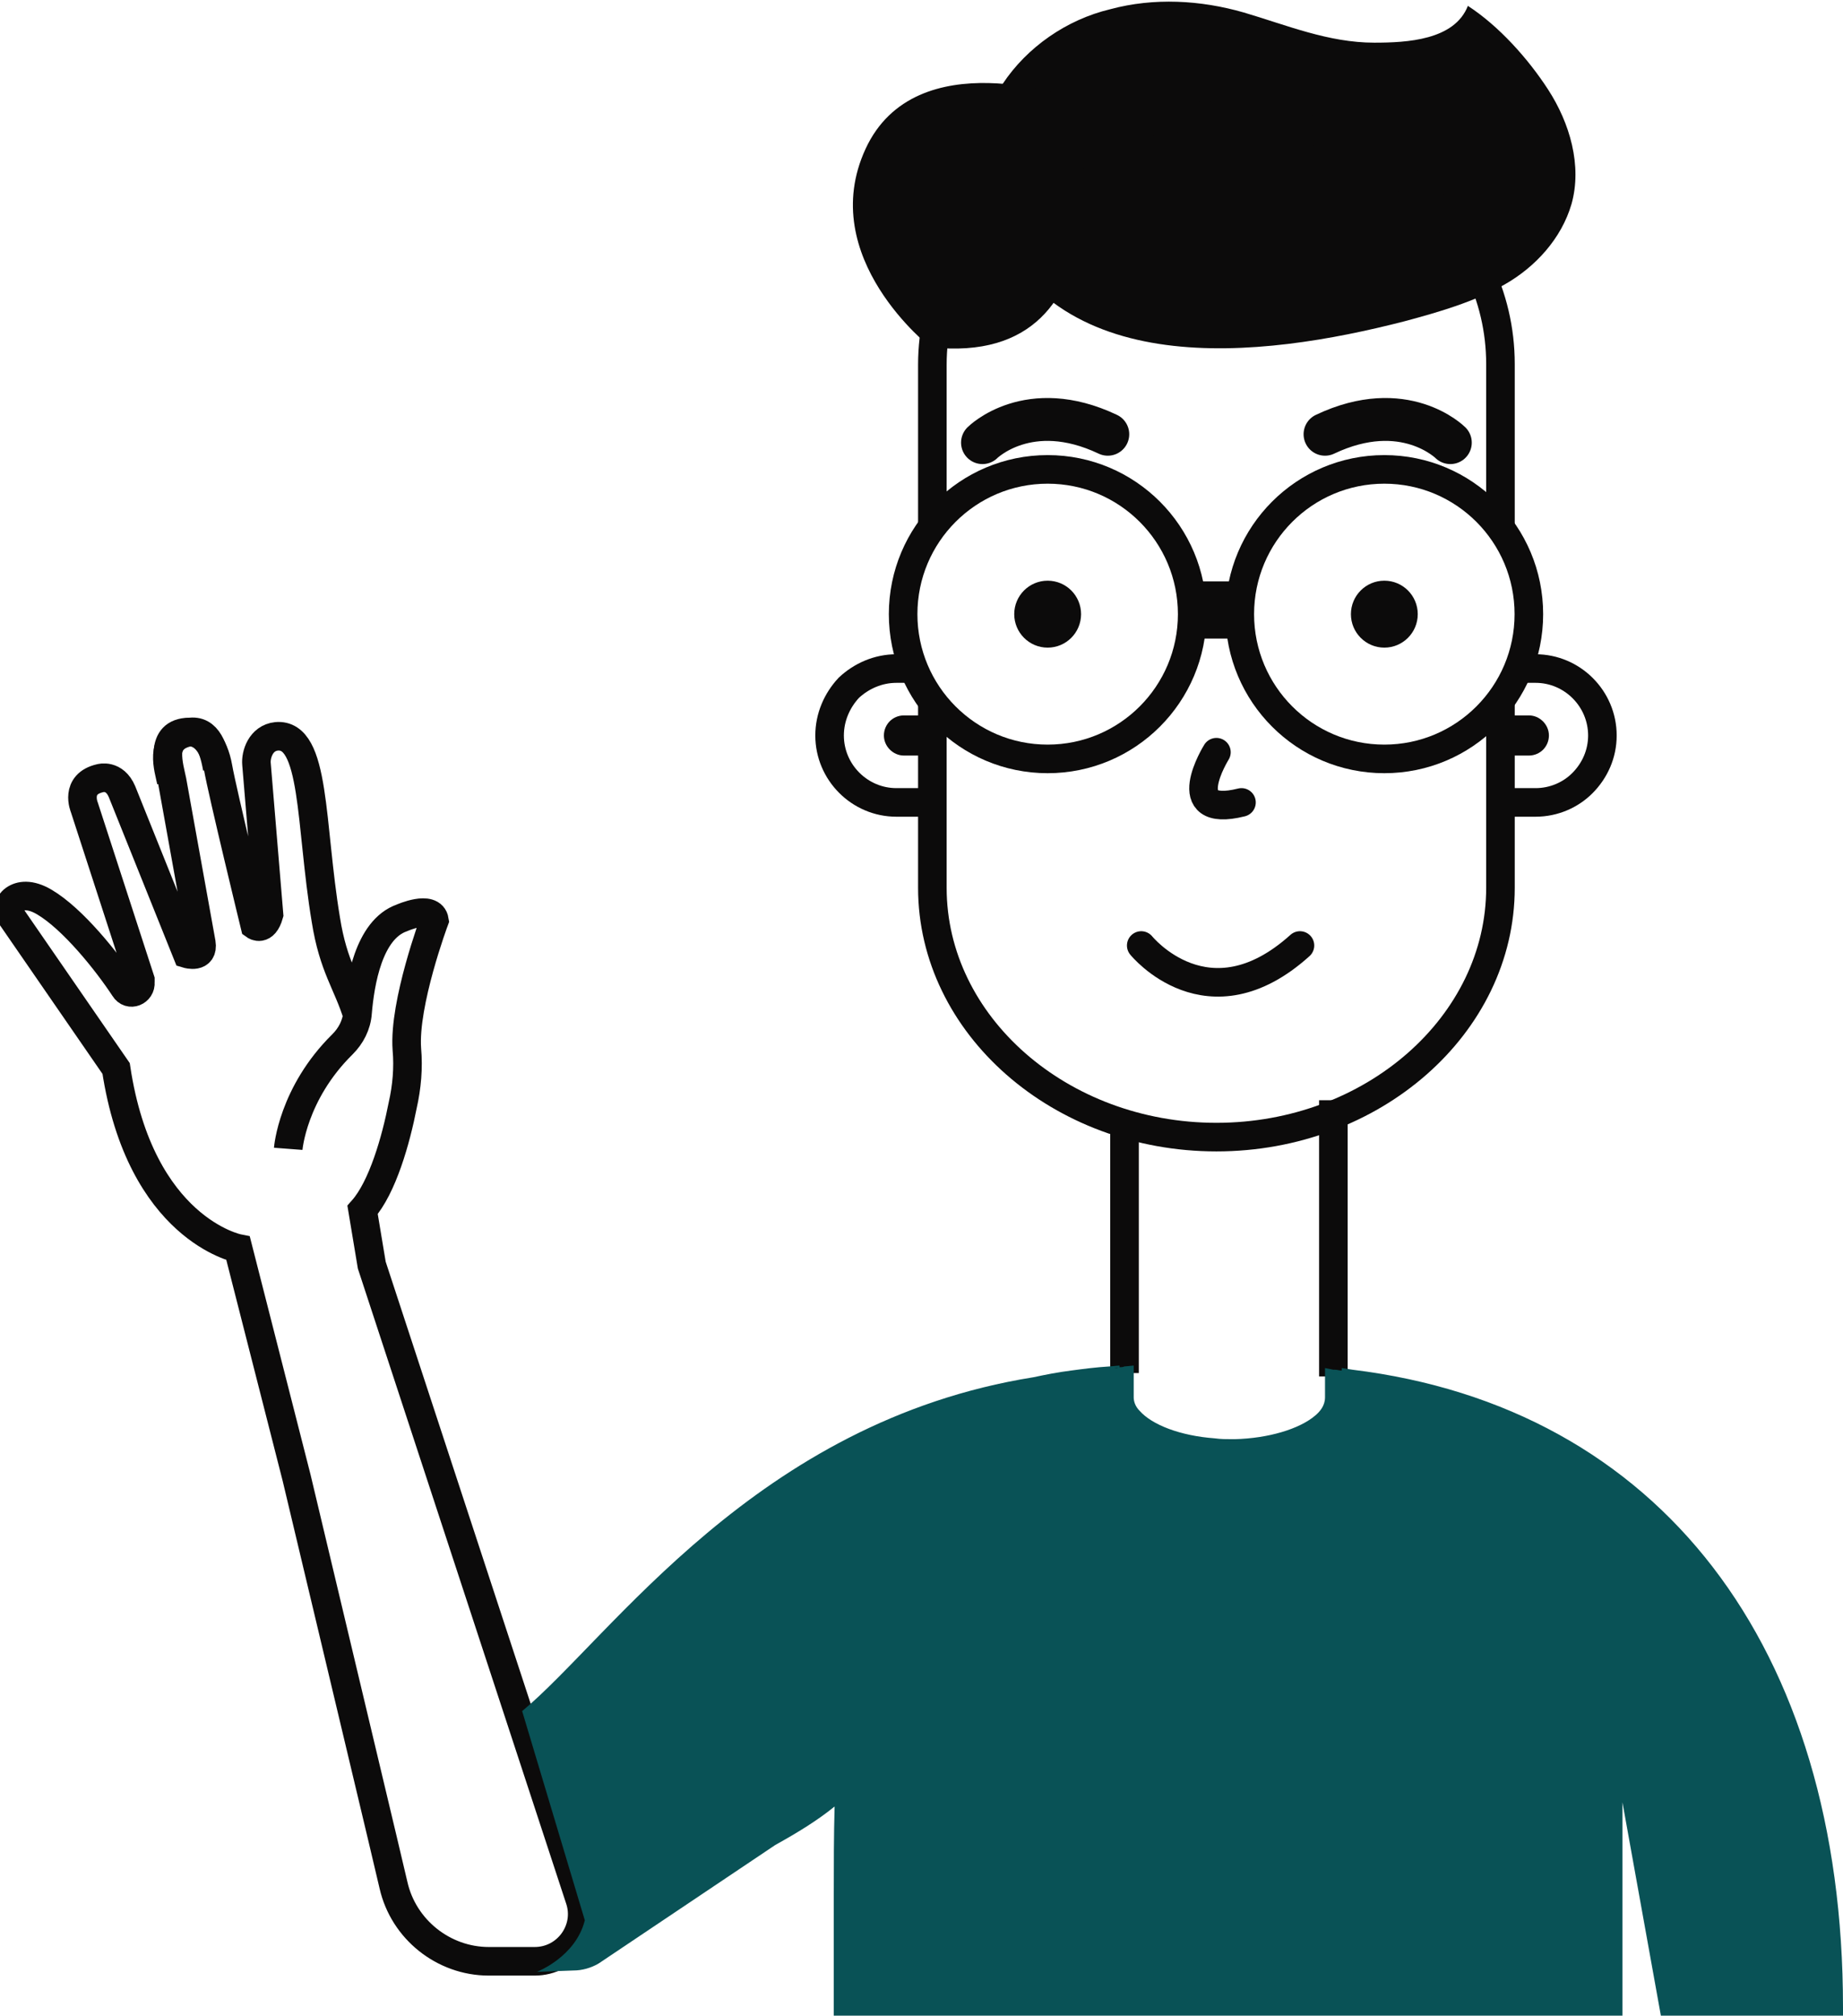 <svg width="129" height="141" viewBox="0 0 129 141" fill="none" xmlns="http://www.w3.org/2000/svg">
<g clip-path="url(#clip0_153_1495)">
<path d="M69.061 14.808C73.564 26.866 88.3 25.051 98.3 22.476C100.697 21.832 103.153 21.13 105.317 19.9C107.481 18.671 109.293 16.681 109.995 14.281C110.755 11.589 109.878 8.604 108.358 6.263C106.954 4.097 104.908 1.815 102.744 0.41C101.808 2.81 98.475 2.985 96.195 2.985C92.978 2.985 90.054 1.756 87.072 0.878C84.031 6.52447e-05 80.757 -0.176 77.716 0.644C71.576 2.107 66.664 8.37 69.061 14.808Z" fill="#0C0B0B"/>
<path d="M78.243 95.522C78.067 95.522 78.009 95.522 77.892 95.581L78.243 95.522Z" fill="#0C0B0B"/>
<path d="M78.243 95.522C78.067 95.522 78.009 95.522 77.892 95.581L78.243 95.522Z" fill="#0C0B0B"/>
<path d="M65.26 36.816V25.519C65.26 15.92 74.207 8.077 85.142 8.077C90.58 8.077 95.551 10.009 99.176 13.169C102.802 16.33 105.024 20.661 105.024 25.461V36.757" stroke="#0C0B0B" stroke-width="2" stroke-miterlimit="10"/>
<path d="M105.024 49.048V62.101C105.024 71.7 96.077 79.543 85.142 79.543C74.207 79.543 65.26 71.7 65.26 62.101V49.048" stroke="#0C0B0B" stroke-width="2" stroke-miterlimit="10"/>
<path d="M73.33 53.087C78.918 53.087 83.447 48.553 83.447 42.961C83.447 37.369 78.918 32.835 73.33 32.835C67.743 32.835 63.214 37.369 63.214 42.961C63.214 48.553 67.743 53.087 73.33 53.087Z" stroke="#0C0B0B" stroke-width="2" stroke-miterlimit="10"/>
<path d="M96.896 53.087C102.483 53.087 107.012 48.553 107.012 42.961C107.012 37.369 102.483 32.835 96.896 32.835C91.309 32.835 86.779 37.369 86.779 42.961C86.779 48.553 91.309 53.087 96.896 53.087Z" stroke="#0C0B0B" stroke-width="2" stroke-miterlimit="10"/>
<path d="M83.388 42.669H86.896" stroke="#0C0B0B" stroke-width="4" stroke-miterlimit="10"/>
<path d="M93.27 77.963H93.329V96.283" stroke="#0C0B0B" stroke-width="2" stroke-miterlimit="10"/>
<path d="M78.71 96.048V78.431" stroke="#0C0B0B" stroke-width="2" stroke-miterlimit="10"/>
<path d="M73.33 45.303C74.622 45.303 75.669 44.254 75.669 42.961C75.669 41.668 74.622 40.62 73.33 40.62C72.038 40.62 70.991 41.668 70.991 42.961C70.991 44.254 72.038 45.303 73.33 45.303Z" fill="#0C0B0B"/>
<path d="M96.896 45.303C98.188 45.303 99.235 44.254 99.235 42.961C99.235 41.668 98.188 40.62 96.896 40.62C95.604 40.62 94.557 41.668 94.557 42.961C94.557 44.254 95.604 45.303 96.896 45.303Z" fill="#0C0B0B"/>
<path d="M63.915 46.766H62.745C61.459 46.766 60.289 47.293 59.412 48.112C58.594 48.99 58.067 50.161 58.067 51.449C58.067 54.024 60.173 56.131 62.745 56.131H65.085" stroke="#0C0B0B" stroke-width="2" stroke-miterlimit="10"/>
<path d="M106.311 46.766H107.481C110.054 46.766 112.159 48.873 112.159 51.449C112.159 52.736 111.633 53.907 110.755 54.785C109.937 55.604 108.767 56.131 107.481 56.131H105.142" stroke="#0C0B0B" stroke-width="2" stroke-miterlimit="10"/>
<path d="M65.143 50.044V52.853H63.272C62.511 52.853 61.868 52.209 61.868 51.448C61.868 51.038 62.044 50.687 62.278 50.453C62.511 50.219 62.862 50.044 63.272 50.044H65.143Z" fill="#0C0B0B"/>
<path d="M105.142 52.853V50.044H107.013C107.773 50.044 108.416 50.687 108.416 51.448C108.416 51.858 108.241 52.209 108.007 52.443C107.773 52.677 107.422 52.853 107.013 52.853H105.142Z" fill="#0C0B0B"/>
<path d="M85.143 52.619C85.143 52.619 82.219 57.302 86.897 56.131" stroke="#0C0B0B" stroke-width="2" stroke-miterlimit="10" stroke-linecap="round"/>
<path d="M79.88 66.14C79.88 66.14 84.558 71.934 90.99 66.14" stroke="#0C0B0B" stroke-width="2" stroke-miterlimit="10" stroke-linecap="round"/>
<path d="M68.769 30.963C68.769 30.963 71.985 27.743 77.54 30.377" stroke="#0C0B0B" stroke-width="3" stroke-miterlimit="10" stroke-linecap="round"/>
<path d="M101.516 30.963C101.516 30.963 98.299 27.743 92.744 30.377" stroke="#0C0B0B" stroke-width="3" stroke-miterlimit="10" stroke-linecap="round"/>
<path d="M65.143 24.29C65.143 24.29 57.074 18.027 60.582 10.419C64.091 2.81 75.201 6.907 75.201 6.907C75.201 6.907 79.646 25.871 65.143 24.29Z" fill="#0C0B0B"/>
<path d="M25.028 71.057C24.326 68.774 23.332 67.662 22.806 64.326C21.695 57.653 22.104 51.273 19.356 51.508C18.245 51.625 17.894 52.795 17.952 53.439L18.829 63.974C18.479 65.204 17.835 64.735 17.835 64.735C17.835 64.735 15.555 55.371 15.262 53.673C14.97 52.034 14.151 51.098 13.04 51.215C11.11 51.391 11.871 53.732 12.046 54.61L14.093 65.965C14.268 67.077 13.099 66.725 13.099 66.725L8.537 55.371C8.011 54.141 7.017 54.434 7.017 54.434C5.204 54.844 5.906 56.483 5.906 56.483L9.824 68.54C9.824 68.599 9.824 68.657 9.824 68.716C9.882 69.359 9.064 69.71 8.713 69.125C7.485 67.252 5.087 64.267 3.099 63.097C2.105 62.511 1.403 62.628 0.994 62.921C0.585 63.214 0.526 63.74 0.818 64.15L8.128 74.744C9.824 85.982 16.666 87.328 16.666 87.328L20.759 103.366L26.782 128.651L27.542 131.87C28.244 134.972 31.051 137.196 34.209 137.196H37.425C39.706 137.196 41.285 134.972 40.583 132.865L26.022 88.499L25.379 84.636C26.782 83.055 27.718 79.719 28.186 77.32C28.478 76.032 28.595 74.686 28.478 73.398C28.244 70.179 30.408 64.384 30.408 64.384C30.232 63.272 28.127 64.209 28.127 64.209C25.788 65.028 25.203 68.774 25.028 70.823C24.969 71.701 24.56 72.462 23.975 73.047C20.467 76.5 20.174 80.363 20.174 80.363" stroke="#0C0B0B" stroke-width="2" stroke-miterlimit="10"/>
<path d="M15.204 53.731C14.911 52.092 14.385 50.863 12.982 51.273C11.11 51.8 11.812 53.79 11.987 54.667" stroke="#0C0B0B" stroke-width="2" stroke-miterlimit="10"/>
<path d="M129 140.415V141H116.252L113.562 126.075V141H58.36V132.513C58.36 130.465 58.36 128.416 58.418 126.368C57.19 127.363 55.845 128.182 54.266 129.06L42.045 137.254C41.986 137.313 41.928 137.313 41.869 137.371C41.343 137.664 40.758 137.84 40.115 137.84L37.573 137.936C37.573 137.936 40.29 136.903 40.934 134.328L36.548 119.695C42.805 114.486 52.921 99.444 72.336 96.341C73.154 96.166 74.031 95.99 74.967 95.873C75.844 95.756 76.722 95.639 77.716 95.581L78.359 95.522V95.639L78.008 95.698C78.125 95.698 78.183 95.698 78.3 95.639H78.359C78.476 95.639 78.593 95.639 78.71 95.581H78.768L79.353 95.522V97.746C79.353 98.039 79.47 98.39 79.762 98.683C80.639 99.678 82.628 100.439 85.025 100.614C85.434 100.673 85.844 100.673 86.253 100.673C86.312 100.673 86.37 100.673 86.37 100.673H86.429C88.768 100.614 90.931 99.97 92.042 99.034C92.393 98.741 92.744 98.331 92.744 97.746V95.698L93.329 95.815H93.446C93.621 95.815 93.738 95.873 93.914 95.873V95.698L94.674 95.815C116.135 98.448 129 115.13 129 140.415Z" fill="#095256"/>
<path d="M41.986 137.195L41.81 137.312C41.869 137.312 41.928 137.254 41.986 137.195Z" fill="#0C0B0B"/>
</g>
<defs>
<clipPath id="clip0_153_1495">
<rect width="129" height="141" fill="white"/>
</clipPath>
</defs>
</svg>
